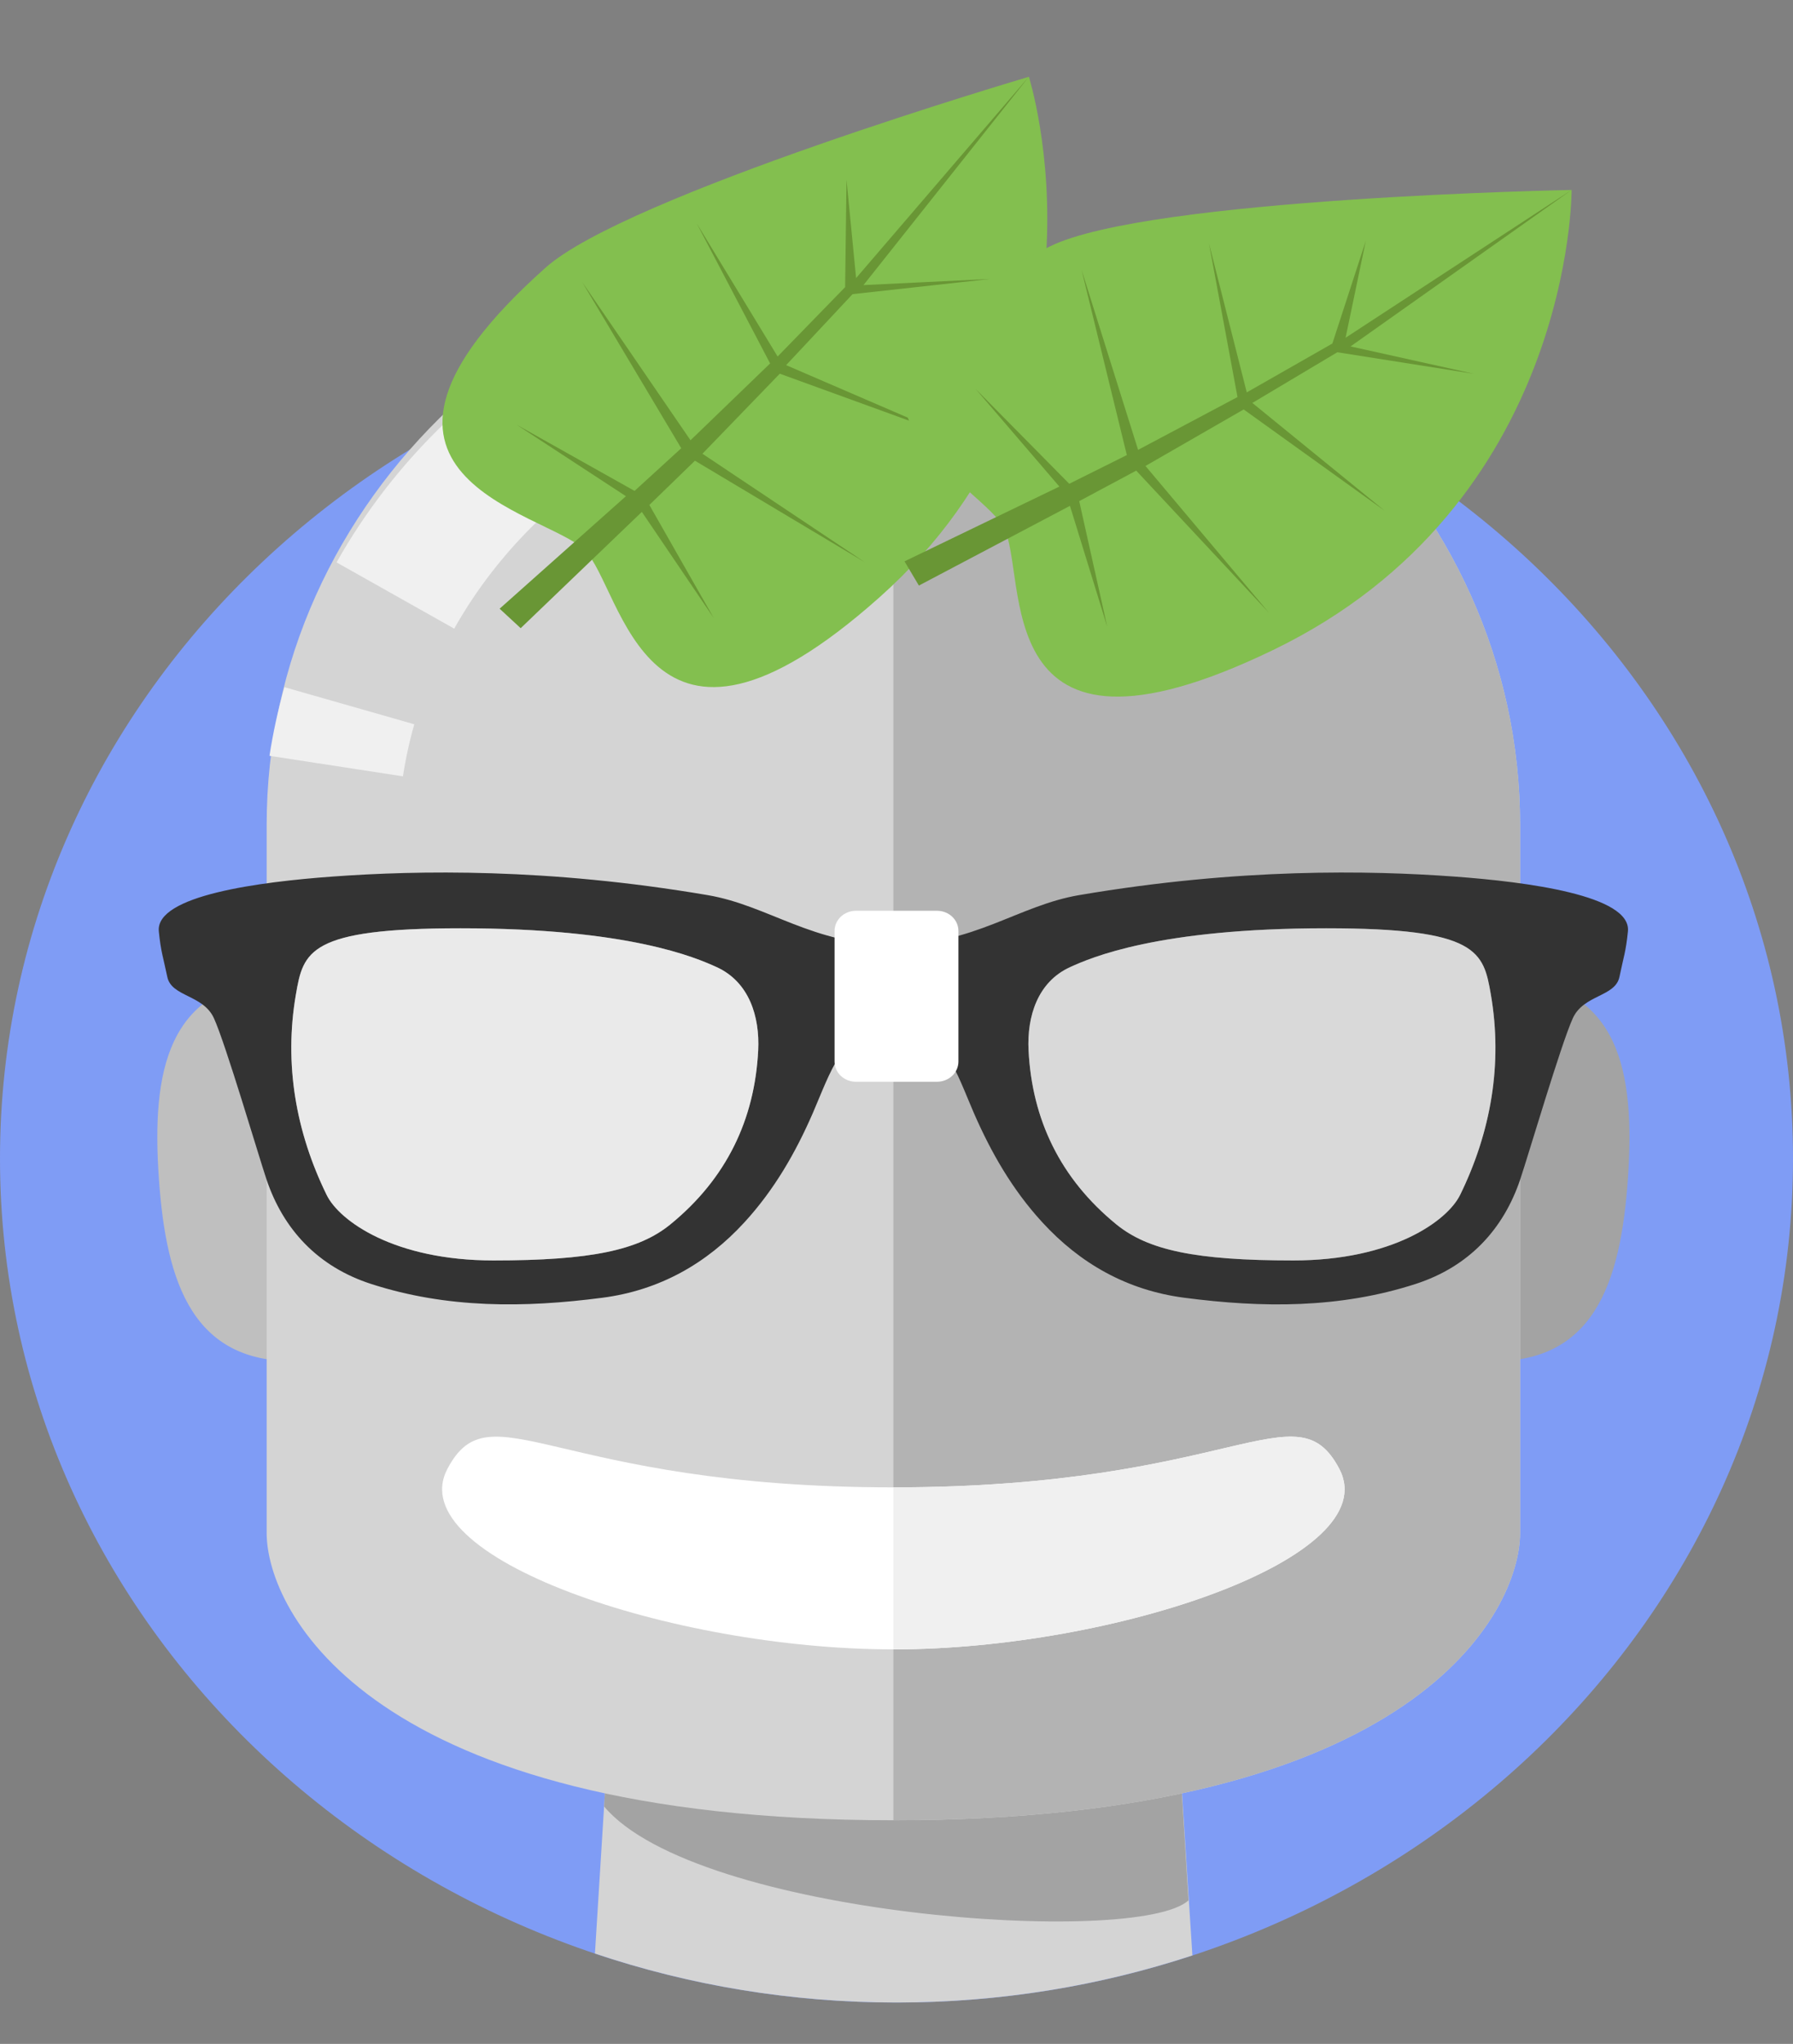 <svg width="43" height="49" viewBox="0 0 43 49" fill="none" xmlns="http://www.w3.org/2000/svg">
<rect x="0" y="0" width="43" height="49" fill="#808080" stroke="none"/>
<path d="M21.5 48.009C33.374 48.009 43 38.95 43 27.775C43 16.6 33.374 7.541 21.5 7.541C9.626 7.541 0 16.6 0 27.775C0 38.95 9.626 48.009 21.5 48.009Z" fill="#7F9CF5"/>
<path fill-rule="evenodd" clip-rule="evenodd" d="M14.268 46.834C16.528 47.594 18.962 48.008 21.5 48.008C23.986 48.008 26.374 47.61 28.596 46.879L28.209 40.834H14.641L14.268 46.834Z" fill="#D4D4D4"/>
<path fill-rule="evenodd" clip-rule="evenodd" d="M36.161 23.46C33.473 23.297 34.379 25.412 34.206 27.943C34.034 30.474 32.847 32.462 35.536 32.624C38.225 32.787 38.869 30.766 39.042 28.235C39.214 25.705 38.85 23.622 36.161 23.46Z" fill="#A3A3A3"/>
<path fill-rule="evenodd" clip-rule="evenodd" d="M28.503 45.559L28.209 40.834H14.641L14.487 43.308C16.697 45.94 27.276 46.682 28.503 45.559V45.559Z" fill="#A3A3A3"/>
<path fill-rule="evenodd" clip-rule="evenodd" d="M6.689 23.46C9.378 23.297 8.472 25.412 8.644 27.943C8.817 30.474 10.004 32.462 7.314 32.624C4.625 32.787 3.982 30.766 3.809 28.235C3.636 25.704 4 23.622 6.689 23.46V23.46Z" fill="#BFBFBF"/>
<path fill-rule="evenodd" clip-rule="evenodd" d="M21.425 5.634C13.124 5.634 6.395 11.967 6.395 19.779V36.75C6.395 38.618 8.867 43.639 21.425 43.639C33.984 43.639 36.455 38.619 36.455 36.75V19.779C36.455 11.967 29.726 5.634 21.425 5.634V5.634Z" fill="#D4D4D4"/>
<path fill-rule="evenodd" clip-rule="evenodd" d="M21.425 43.639C33.984 43.639 36.455 38.619 36.455 36.75V19.779C36.455 11.967 29.726 5.634 21.425 5.634V43.639Z" fill="#B3B3B3"/>
<path d="M8.379 16.919C8.243 17.395 8.138 17.878 8.063 18.366" stroke="#F0F0F0" stroke-width="3.238"/>
<path d="M14.883 9.092C12.588 10.29 10.712 12.092 9.482 14.277" stroke="#F0F0F0" stroke-width="3.238"/>
<path fill-rule="evenodd" clip-rule="evenodd" d="M34.878 21.015C32.84 20.866 29.721 20.806 25.883 21.459C24.415 21.708 23.363 22.652 21.425 22.652C19.488 22.652 18.435 21.708 16.968 21.459C13.13 20.806 10.011 20.866 7.972 21.015C6.238 21.141 3.722 21.465 3.809 22.329C3.859 22.824 3.91 22.931 4.012 23.419C4.112 23.902 4.871 23.841 5.131 24.412C5.411 25.026 6.189 27.669 6.388 28.266C6.789 29.467 7.619 30.368 8.902 30.782C10.719 31.37 12.571 31.357 14.449 31.112C15.82 30.933 16.946 30.292 17.852 29.305C18.57 28.523 19.082 27.63 19.495 26.68C19.7 26.208 19.875 25.716 20.151 25.284C20.314 25.028 20.628 24.731 20.911 24.691C21.101 24.665 21.27 24.644 21.425 24.634C21.579 24.644 21.749 24.665 21.939 24.691C22.222 24.73 22.535 25.028 22.699 25.284C22.975 25.717 23.149 26.208 23.354 26.68C23.768 27.63 24.279 28.523 24.998 29.305C25.904 30.292 27.029 30.933 28.401 31.112C30.279 31.358 32.13 31.37 33.948 30.782C35.23 30.368 36.06 29.467 36.461 28.266C36.661 27.669 37.439 25.026 37.719 24.412C37.979 23.841 38.738 23.902 38.838 23.419C38.939 22.931 38.991 22.824 39.041 22.329C39.129 21.466 36.613 21.141 34.878 21.015V21.015ZM18.183 25.18C18.1 26.838 17.424 28.254 16.079 29.352C15.32 29.972 14.177 30.218 11.832 30.218C9.459 30.218 8.14 29.273 7.834 28.648C7.095 27.14 6.809 25.507 7.096 23.843C7.274 22.81 7.398 22.255 11.045 22.255C15.086 22.255 16.692 22.961 17.185 23.185C17.968 23.541 18.223 24.373 18.183 25.18V25.18ZM35.016 28.648C34.709 29.273 33.391 30.218 31.017 30.218C28.673 30.218 27.53 29.973 26.77 29.352C25.426 28.254 24.75 26.838 24.667 25.18C24.627 24.373 24.881 23.541 25.665 23.185C26.157 22.962 27.764 22.255 31.805 22.255C35.451 22.255 35.575 22.81 35.754 23.844C36.041 25.507 35.755 27.14 35.016 28.649V28.648Z" fill="#333333"/>
<path opacity="0.5" fill-rule="evenodd" clip-rule="evenodd" d="M18.183 25.179C18.1 26.837 17.424 28.254 16.079 29.352C15.32 29.972 14.177 30.218 11.832 30.218C9.459 30.218 8.14 29.273 7.834 28.648C7.094 27.14 6.809 25.507 7.096 23.843C7.274 22.809 7.398 22.254 11.045 22.254C15.086 22.254 16.692 22.961 17.185 23.184C17.968 23.541 18.223 24.372 18.183 25.179H18.183ZM35.016 28.648C34.709 29.273 33.391 30.218 31.017 30.218C28.673 30.218 27.53 29.972 26.77 29.351C25.426 28.254 24.75 26.837 24.667 25.179C24.627 24.373 24.881 23.541 25.665 23.185C26.157 22.961 27.764 22.254 31.805 22.254C35.451 22.254 35.575 22.809 35.754 23.843C36.041 25.507 35.755 27.14 35.016 28.648V28.648Z" fill="white"/>
<path fill-rule="evenodd" clip-rule="evenodd" d="M22.985 25.451C22.985 25.515 22.971 25.578 22.946 25.636C22.92 25.695 22.882 25.748 22.834 25.793C22.787 25.837 22.73 25.873 22.668 25.897C22.606 25.921 22.54 25.934 22.473 25.934H20.527C20.391 25.934 20.261 25.883 20.165 25.793C20.069 25.702 20.015 25.579 20.015 25.451V22.317C20.015 22.254 20.028 22.191 20.054 22.133C20.08 22.074 20.118 22.021 20.165 21.976C20.213 21.931 20.269 21.896 20.331 21.872C20.393 21.847 20.46 21.835 20.527 21.835H22.473C22.54 21.835 22.606 21.847 22.669 21.872C22.731 21.896 22.787 21.931 22.835 21.976C22.882 22.021 22.92 22.074 22.946 22.133C22.971 22.191 22.985 22.254 22.985 22.317V25.451Z" fill="white"/>
<path fill-rule="evenodd" clip-rule="evenodd" d="M32.119 35.214C31.083 33.249 29.584 35.658 21.425 35.658C13.265 35.658 11.767 33.249 10.73 35.214C9.61 37.34 16.118 39.542 21.425 39.542C26.732 39.542 33.24 37.34 32.119 35.214Z" fill="white"/>
<path fill-rule="evenodd" clip-rule="evenodd" d="M32.119 35.214C31.083 33.249 29.584 35.658 21.425 35.658V39.542C26.732 39.542 33.24 37.34 32.119 35.214V35.214Z" fill="#F0F0F0"/>
<path d="M13.074 6.426C7.459 11.437 13.072 12.259 14.013 13.179C14.954 14.099 15.436 19.356 21.092 14.32C26.97 9.092 24.675 1.841 24.675 1.841C24.675 1.841 14.996 4.688 13.074 6.426Z" fill="#83BF4F"/>
<path d="M15.218 11.769L16.338 10.746L13.964 6.765L16.56 10.555L18.469 8.713L16.708 5.354L18.649 8.547L20.268 6.884L20.301 4.309L20.531 6.667L24.674 1.84L20.708 6.835L23.745 6.688L20.446 7.052L18.853 8.754L22.674 10.402L18.701 8.959L16.846 10.878L20.741 13.479L16.666 11.045L15.573 12.106L17.119 14.82L15.393 12.272L12.487 15.06L11.982 14.593L15.011 11.896L12.386 10.18L15.218 11.769Z" fill="#699635"/>
<path d="M25.184 5.905C18.295 9.238 23.436 11.503 24.064 12.633C24.692 13.764 23.582 18.936 30.518 15.59C37.724 12.117 37.691 4.554 37.691 4.554C37.691 4.554 27.549 4.742 25.184 5.905Z" fill="#83BF4F"/>
<path d="M25.643 11.598L27.024 10.91L25.937 6.465L27.294 10.785L29.678 9.519L28.993 5.832L29.9 9.407L31.953 8.236L32.755 5.773L32.27 8.097L37.691 4.553L32.389 8.305L35.349 8.962L32.072 8.445L30.034 9.66L33.208 12.245L29.826 9.816L27.471 11.171L30.432 14.691L27.249 11.283L25.882 12.014L26.554 15.026L25.66 12.127L22.037 14.038L21.692 13.458L25.406 11.665L23.4 9.327L25.643 11.598Z" fill="#699635"/>
</svg>
